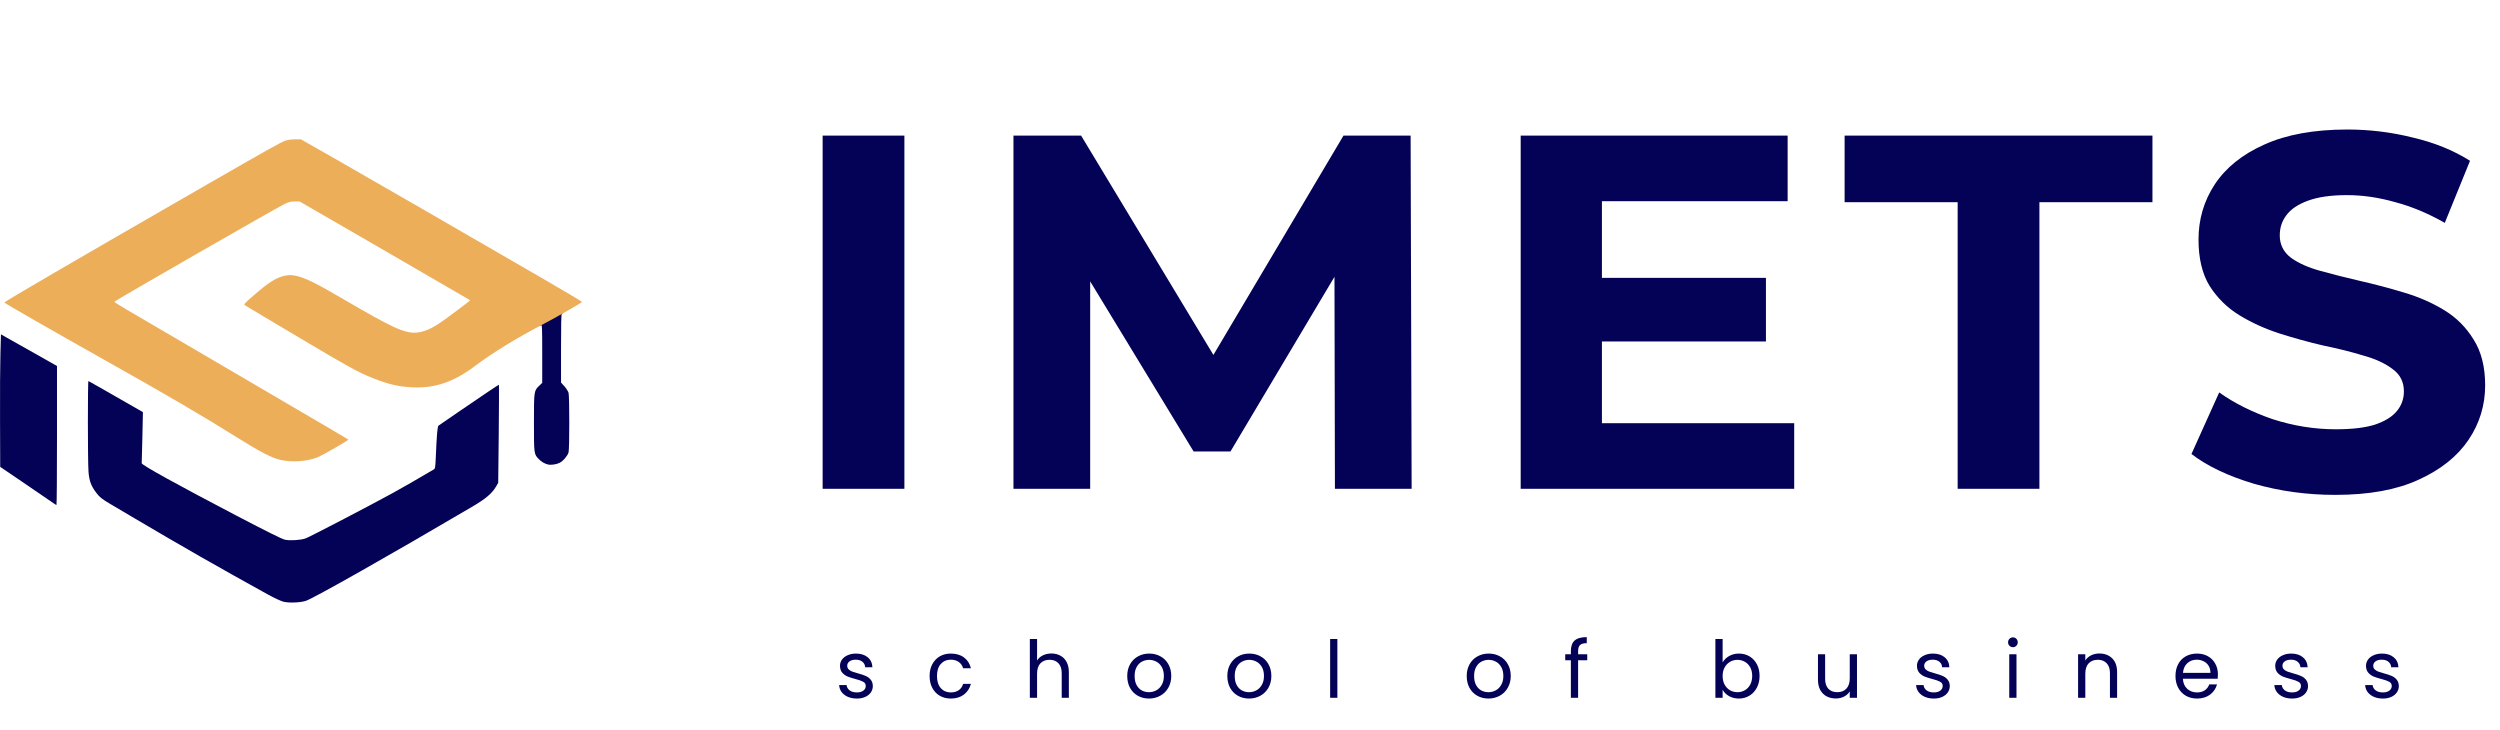 <svg width="3043" height="889" viewBox="0 0 3043 889" fill="none" xmlns="http://www.w3.org/2000/svg">
<path d="M344.813 732.378C341.975 731.646 333.55 727.708 326.042 723.588C266.797 690.898 220.83 664.618 164.607 631.378C152.245 624.053 138.693 615.995 134.389 613.523C123.676 607.204 121.02 605.007 116.808 599.329C110.764 591.18 108.658 585.319 107.743 574.423C106.735 561.786 106.735 463.35 107.651 463.808C108.109 463.991 123.218 472.507 141.165 482.854L173.947 501.626L173.306 532.301C172.939 549.15 172.573 563.343 172.481 563.801C172.207 565.907 213.413 588.707 287.766 627.624C325.126 647.128 343.348 656.193 346.828 656.926C353.054 658.299 365.874 657.475 371.917 655.369C376.313 653.904 450.483 615.262 477.313 600.52C488.392 594.476 509.178 582.572 527.401 571.767C529.781 570.394 529.781 570.211 530.422 557.025C531.613 529.005 532.437 519.299 533.719 518.108C534.451 517.467 545.531 509.867 558.351 501.168C571.17 492.469 587.378 481.389 594.337 476.719C601.296 471.958 607.157 468.204 607.34 468.387C607.523 468.57 607.34 495.491 607.065 528.181L606.424 587.7L603.769 592.279C598.915 600.52 591.132 607.204 575.291 616.453C475.939 674.965 382.173 727.983 372.467 731.279C365.782 733.569 351.681 734.118 344.813 732.378Z" fill="#030256"/>
<path d="M64.339 611.966C62.325 610.501 47.124 600.062 30.459 588.799L0.241 568.288L0.058 511.149C-0.125 479.741 0.15 443.389 0.516 430.477L1.157 406.944L8.025 410.882C11.779 412.988 27.163 421.687 42.18 430.111L69.376 445.495V530.104C69.376 576.621 69.101 614.713 68.735 614.713C68.277 614.621 66.354 613.431 64.339 611.966Z" fill="#030256"/>
<path d="M666.86 565.357C662.648 564.258 658.893 562.06 655.688 558.672C649.92 552.72 649.92 552.354 649.92 514.262C649.92 475.528 649.92 475.528 656.696 469.21L659.992 466.005V430.385C659.992 398.794 659.809 394.856 658.619 395.864C657.428 396.779 657.245 396.688 657.245 394.856C657.245 393.025 658.985 391.651 668.6 386.524C679.038 380.755 684.716 378.923 684.716 381.213C684.716 381.762 684.349 382.128 683.8 382.128C683.159 382.128 682.884 396.688 682.884 423.884V465.639L687.005 470.217C689.203 472.69 691.492 476.261 692.041 478.092C693.232 482.487 693.232 546.31 692.041 550.706C690.851 554.826 685.448 561.236 681.144 563.342C677.207 565.357 670.614 566.272 666.86 565.357Z" fill="#030256"/>
<path d="M340.601 559.588C330.437 557.208 315.878 549.607 290.513 533.675C248.209 507.12 200.868 479.466 126.606 437.802C62.6 401.816 5.37 369.035 5.278 368.21C5.278 367.203 89.521 318.031 244.271 229.027C325.493 182.327 342.341 172.804 347.469 171.155C350.216 170.24 355.069 169.599 359.19 169.599H366.241L407.172 192.857C448.194 216.299 562.288 282.045 657.52 337.26C685.539 353.468 708.523 367.112 708.523 367.478C708.523 368.302 676.291 386.707 661.365 394.491C627.577 412.163 600.93 428.462 576.756 446.501C552.033 464.998 529.049 472.69 502.494 471.5C485.646 470.767 472.826 467.837 453.505 460.145C435.924 453.186 422.28 445.586 364.226 410.973C348.843 401.816 328.057 389.454 317.984 383.502C307.911 377.55 298.938 372.148 298.022 371.507C296.465 370.5 297.473 369.401 308.095 360.152C327.049 343.579 336.664 337.535 347.469 335.429C358.915 333.14 372.376 337.901 400.487 354.109C409.461 359.237 426.767 369.218 438.854 376.177C485.829 403.19 498.099 407.768 513.757 403.647C524.013 400.992 532.62 395.864 555.421 378.558C573.277 365.097 572.453 365.738 571.995 365.28C571.445 364.822 476.031 309.515 438.854 288.088C422.28 278.473 398.747 264.921 386.66 257.962L364.684 245.234H358.732C353.97 245.234 351.59 245.875 346.828 248.073C336.939 252.743 139.609 366.104 139.151 367.295C139.059 367.661 145.652 371.873 153.802 376.635C162.043 381.396 182.554 393.3 199.403 403.281C256.267 436.612 298.48 461.336 361.021 497.963C395.268 517.925 423.654 534.682 424.02 535.048C424.753 535.689 393.253 553.82 386.66 556.567C373.932 561.786 354.886 563.068 340.601 559.588Z" fill="#EDAE5A"/>
<path d="M1001.32 595V165.019H1100.83V595H1001.32ZM1233.59 595V165.019H1315.9L1498.95 468.463H1455.34L1635.32 165.019H1717.01L1718.24 595H1624.87L1624.26 308.141H1641.46L1497.72 549.545H1452.88L1306.07 308.141H1326.96V595H1233.59ZM1942.49 338.24H2149.5V415.636H1942.49V338.24ZM1949.86 515.146H2183.9V595H1850.97V165.019H2175.91V244.872H1949.86V515.146ZM2382.86 595V246.101H2245.26V165.019H2619.96V246.101H2482.37V595H2382.86ZM2842.49 602.371C2808.1 602.371 2775.13 597.867 2743.6 588.857C2712.07 579.439 2686.68 567.358 2667.43 552.616L2701.21 477.677C2719.64 490.781 2741.35 501.633 2766.33 510.232C2791.71 518.422 2817.31 522.517 2843.11 522.517C2862.76 522.517 2878.53 520.675 2890.41 516.989C2902.69 512.894 2911.7 507.366 2917.43 500.404C2923.17 493.442 2926.03 485.457 2926.03 476.448C2926.03 464.982 2921.53 455.973 2912.52 449.421C2903.51 442.459 2891.63 436.931 2876.89 432.836C2862.15 428.331 2845.77 424.236 2827.75 420.55C2810.14 416.455 2792.33 411.541 2774.31 405.808C2756.7 400.075 2740.53 392.704 2725.78 383.695C2711.04 374.686 2698.96 362.81 2689.54 348.068C2680.53 333.326 2676.03 314.488 2676.03 291.556C2676.03 266.986 2682.58 244.668 2695.69 224.602C2709.2 204.126 2729.27 187.951 2755.88 176.075C2782.91 163.79 2816.69 157.648 2857.24 157.648C2884.26 157.648 2910.88 160.924 2937.09 167.476C2963.3 173.618 2986.44 183.037 3006.5 195.732L2975.79 271.285C2955.72 259.819 2935.66 251.424 2915.59 246.101C2895.52 240.368 2875.87 237.501 2856.62 237.501C2837.37 237.501 2821.61 239.753 2809.32 244.258C2797.04 248.763 2788.23 254.7 2782.91 262.072C2777.59 269.033 2774.93 277.223 2774.93 286.642C2774.93 297.699 2779.43 306.708 2788.44 313.669C2797.45 320.221 2809.32 325.545 2824.07 329.64C2838.81 333.735 2854.98 337.83 2872.59 341.925C2890.61 346.02 2908.42 350.73 2926.03 356.053C2944.05 361.377 2960.43 368.543 2975.17 377.552C2989.92 386.561 3001.79 398.437 3010.8 413.179C3020.22 427.922 3024.93 446.554 3024.93 469.077C3024.93 493.238 3018.17 515.351 3004.66 535.417C2991.14 555.483 2970.87 571.658 2943.85 583.943C2917.23 596.229 2883.44 602.371 2842.49 602.371Z" fill="#030256"/>
<path d="M1043.05 850.272C1038.99 850.272 1035.35 849.595 1032.12 848.241C1028.9 846.822 1026.35 844.888 1024.48 842.438C1022.61 839.923 1021.58 837.053 1021.39 833.829H1030.48C1030.74 836.473 1031.96 838.633 1034.15 840.31C1036.41 841.986 1039.35 842.824 1042.96 842.824C1046.31 842.824 1048.95 842.083 1050.89 840.6C1052.82 839.117 1053.79 837.247 1053.79 834.99C1053.79 832.668 1052.76 830.959 1050.69 829.863C1048.63 828.702 1045.44 827.574 1041.12 826.478C1037.19 825.446 1033.96 824.414 1031.45 823.382C1029 822.286 1026.87 820.706 1025.06 818.643C1023.32 816.515 1022.45 813.742 1022.45 810.324C1022.45 807.616 1023.26 805.133 1024.87 802.876C1026.48 800.619 1028.77 798.846 1031.74 797.556C1034.7 796.202 1038.09 795.525 1041.89 795.525C1047.76 795.525 1052.5 797.008 1056.11 799.974C1059.72 802.941 1061.66 807.003 1061.92 812.162H1053.11C1052.92 809.389 1051.79 807.164 1049.73 805.488C1047.73 803.811 1045.02 802.973 1041.6 802.973C1038.44 802.973 1035.93 803.65 1034.06 805.004C1032.19 806.358 1031.25 808.132 1031.25 810.324C1031.25 812.065 1031.8 813.516 1032.9 814.677C1034.06 815.773 1035.48 816.676 1037.15 817.385C1038.89 818.03 1041.28 818.772 1044.31 819.61C1048.12 820.642 1051.21 821.674 1053.6 822.705C1055.98 823.673 1058.01 825.156 1059.69 827.155C1061.43 829.154 1062.33 831.765 1062.4 834.99C1062.4 837.891 1061.59 840.503 1059.98 842.824C1058.37 845.146 1056.08 846.984 1053.11 848.338C1050.21 849.628 1046.86 850.272 1043.05 850.272ZM1131.51 822.802C1131.51 817.321 1132.6 812.549 1134.79 808.486C1136.99 804.359 1140.02 801.167 1143.89 798.91C1147.82 796.654 1152.3 795.525 1157.33 795.525C1163.85 795.525 1169.2 797.105 1173.39 800.265C1177.64 803.424 1180.45 807.809 1181.8 813.419H1172.32C1171.42 810.195 1169.65 807.648 1167 805.778C1164.43 803.908 1161.2 802.973 1157.33 802.973C1152.3 802.973 1148.24 804.714 1145.14 808.196C1142.05 811.614 1140.5 816.483 1140.5 822.802C1140.5 829.186 1142.05 834.119 1145.14 837.601C1148.24 841.083 1152.3 842.824 1157.33 842.824C1161.2 842.824 1164.43 841.922 1167 840.116C1169.58 838.311 1171.36 835.731 1172.32 832.378H1181.8C1180.39 837.795 1177.55 842.147 1173.29 845.436C1169.04 848.66 1163.72 850.272 1157.33 850.272C1152.3 850.272 1147.82 849.144 1143.89 846.887C1140.02 844.63 1136.99 841.438 1134.79 837.311C1132.6 833.184 1131.51 828.348 1131.51 822.802ZM1279.83 795.428C1283.83 795.428 1287.44 796.299 1290.66 798.04C1293.89 799.717 1296.4 802.264 1298.21 805.681C1300.08 809.099 1301.01 813.258 1301.01 818.159V849.402H1292.31V819.417C1292.31 814.129 1290.98 810.099 1288.34 807.326C1285.7 804.488 1282.09 803.07 1277.51 803.07C1272.86 803.07 1269.16 804.521 1266.38 807.422C1263.68 810.324 1262.32 814.548 1262.32 820.094V849.402H1253.52V777.824H1262.32V803.94C1264.06 801.232 1266.45 799.136 1269.48 797.653C1272.57 796.17 1276.02 795.428 1279.83 795.428ZM1398.48 850.272C1393.51 850.272 1389 849.144 1384.94 846.887C1380.94 844.63 1377.78 841.438 1375.46 837.311C1373.2 833.12 1372.07 828.283 1372.07 822.802C1372.07 817.385 1373.23 812.613 1375.55 808.486C1377.94 804.295 1381.16 801.103 1385.23 798.91C1389.29 796.654 1393.84 795.525 1398.87 795.525C1403.9 795.525 1408.44 796.654 1412.5 798.91C1416.57 801.103 1419.76 804.263 1422.08 808.39C1424.47 812.517 1425.66 817.321 1425.66 822.802C1425.66 828.283 1424.43 833.12 1421.98 837.311C1419.6 841.438 1416.34 844.63 1412.21 846.887C1408.09 849.144 1403.51 850.272 1398.48 850.272ZM1398.48 842.534C1401.64 842.534 1404.6 841.793 1407.38 840.31C1410.15 838.826 1412.38 836.602 1414.05 833.635C1415.79 830.669 1416.66 827.058 1416.66 822.802C1416.66 818.546 1415.83 814.935 1414.15 811.969C1412.47 809.002 1410.28 806.81 1407.57 805.391C1404.86 803.908 1401.93 803.166 1398.77 803.166C1395.54 803.166 1392.58 803.908 1389.87 805.391C1387.23 806.81 1385.1 809.002 1383.49 811.969C1381.87 814.935 1381.07 818.546 1381.07 822.802C1381.07 827.122 1381.84 830.766 1383.39 833.732C1385 836.698 1387.13 838.923 1389.77 840.406C1392.42 841.825 1395.32 842.534 1398.48 842.534ZM1520.32 850.272C1515.36 850.272 1510.84 849.144 1506.78 846.887C1502.78 844.63 1499.62 841.438 1497.3 837.311C1495.04 833.12 1493.91 828.283 1493.91 822.802C1493.91 817.385 1495.07 812.613 1497.4 808.486C1499.78 804.295 1503.01 801.103 1507.07 798.91C1511.13 796.654 1515.68 795.525 1520.71 795.525C1525.74 795.525 1530.28 796.654 1534.35 798.91C1538.41 801.103 1541.6 804.263 1543.92 808.39C1546.31 812.517 1547.5 817.321 1547.5 822.802C1547.5 828.283 1546.28 833.12 1543.83 837.311C1541.44 841.438 1538.18 844.63 1534.06 846.887C1529.93 849.144 1525.35 850.272 1520.32 850.272ZM1520.32 842.534C1523.48 842.534 1526.45 841.793 1529.22 840.31C1531.99 838.826 1534.22 836.602 1535.89 833.635C1537.63 830.669 1538.51 827.058 1538.51 822.802C1538.51 818.546 1537.67 814.935 1535.99 811.969C1534.31 809.002 1532.12 806.81 1529.41 805.391C1526.7 803.908 1523.77 803.166 1520.61 803.166C1517.39 803.166 1514.42 803.908 1511.71 805.391C1509.07 806.81 1506.94 809.002 1505.33 811.969C1503.72 814.935 1502.91 818.546 1502.91 822.802C1502.91 827.122 1503.68 830.766 1505.23 833.732C1506.84 836.698 1508.97 838.923 1511.62 840.406C1514.26 841.825 1517.16 842.534 1520.32 842.534ZM1627.85 777.824V849.402H1619.04V777.824H1627.85ZM1811.69 850.272C1806.73 850.272 1802.22 849.144 1798.15 846.887C1794.16 844.63 1791 841.438 1788.67 837.311C1786.42 833.12 1785.29 828.283 1785.29 822.802C1785.29 817.385 1786.45 812.613 1788.77 808.486C1791.16 804.295 1794.38 801.103 1798.44 798.91C1802.51 796.654 1807.05 795.525 1812.08 795.525C1817.11 795.525 1821.66 796.654 1825.72 798.91C1829.78 801.103 1832.97 804.263 1835.3 808.39C1837.68 812.517 1838.88 817.321 1838.88 822.802C1838.88 828.283 1837.65 833.12 1835.2 837.311C1832.81 841.438 1829.56 844.63 1825.43 846.887C1821.3 849.144 1816.72 850.272 1811.69 850.272ZM1811.69 842.534C1814.85 842.534 1817.82 841.793 1820.59 840.31C1823.37 838.826 1825.59 836.602 1827.27 833.635C1829.01 830.669 1829.88 827.058 1829.88 822.802C1829.88 818.546 1829.04 814.935 1827.36 811.969C1825.69 809.002 1823.5 806.81 1820.79 805.391C1818.08 803.908 1815.14 803.166 1811.99 803.166C1808.76 803.166 1805.79 803.908 1803.09 805.391C1800.44 806.81 1798.31 809.002 1796.7 811.969C1795.09 814.935 1794.28 818.546 1794.28 822.802C1794.28 827.122 1795.06 830.766 1796.61 833.732C1798.22 836.698 1800.35 838.923 1802.99 840.406C1805.63 841.825 1808.54 842.534 1811.69 842.534ZM1931.99 803.65H1920.87V849.402H1912.06V803.65H1905.2V796.396H1912.06V792.623C1912.06 786.691 1913.58 782.37 1916.61 779.662C1919.7 776.889 1924.64 775.503 1931.41 775.503V782.854C1927.54 782.854 1924.8 783.628 1923.19 785.175C1921.64 786.658 1920.87 789.141 1920.87 792.623V796.396H1931.99V803.65ZM2096.78 806.262C2098.59 803.102 2101.23 800.523 2104.71 798.524C2108.2 796.525 2112.16 795.525 2116.61 795.525C2121.38 795.525 2125.67 796.654 2129.48 798.91C2133.28 801.167 2136.28 804.359 2138.47 808.486C2140.66 812.549 2141.76 817.289 2141.76 822.705C2141.76 828.057 2140.66 832.829 2138.47 837.021C2136.28 841.212 2133.25 844.469 2129.38 846.79C2125.58 849.112 2121.32 850.272 2116.61 850.272C2112.03 850.272 2108 849.273 2104.52 847.274C2101.1 845.275 2098.52 842.728 2096.78 839.632V849.402H2087.98V777.824H2096.78V806.262ZM2132.77 822.705C2132.77 818.707 2131.96 815.225 2130.35 812.259C2128.73 809.292 2126.54 807.036 2123.77 805.488C2121.06 803.94 2118.06 803.166 2114.77 803.166C2111.55 803.166 2108.55 803.973 2105.78 805.585C2103.07 807.132 2100.88 809.421 2099.2 812.452C2097.59 815.419 2096.78 818.868 2096.78 822.802C2096.78 826.8 2097.59 830.314 2099.2 833.345C2100.88 836.311 2103.07 838.601 2105.78 840.213C2108.55 841.76 2111.55 842.534 2114.77 842.534C2118.06 842.534 2121.06 841.76 2123.77 840.213C2126.54 838.601 2128.73 836.311 2130.35 833.345C2131.96 830.314 2132.77 826.768 2132.77 822.705ZM2260.33 796.396V849.402H2251.52V841.567C2249.85 844.275 2247.49 846.403 2244.46 847.951C2241.5 849.434 2238.21 850.176 2234.6 850.176C2230.47 850.176 2226.76 849.337 2223.47 847.661C2220.18 845.92 2217.57 843.34 2215.64 839.923C2213.77 836.505 2212.83 832.346 2212.83 827.445V796.396H2221.54V826.284C2221.54 831.507 2222.86 835.538 2225.5 838.375C2228.15 841.148 2231.76 842.534 2236.34 842.534C2241.05 842.534 2244.75 841.083 2247.46 838.182C2250.17 835.28 2251.52 831.056 2251.52 825.51V796.396H2260.33ZM2353.92 850.272C2349.86 850.272 2346.22 849.595 2342.99 848.241C2339.77 846.822 2337.22 844.888 2335.35 842.438C2333.48 839.923 2332.45 837.053 2332.26 833.829H2341.35C2341.61 836.473 2342.83 838.633 2345.03 840.31C2347.28 841.986 2350.22 842.824 2353.83 842.824C2357.18 842.824 2359.82 842.083 2361.76 840.6C2363.69 839.117 2364.66 837.247 2364.66 834.99C2364.66 832.668 2363.63 830.959 2361.57 829.863C2359.5 828.702 2356.31 827.574 2351.99 826.478C2348.06 825.446 2344.83 824.414 2342.32 823.382C2339.87 822.286 2337.74 820.706 2335.93 818.643C2334.19 816.515 2333.32 813.742 2333.32 810.324C2333.32 807.616 2334.13 805.133 2335.74 802.876C2337.35 800.619 2339.64 798.846 2342.61 797.556C2345.57 796.202 2348.96 795.525 2352.76 795.525C2358.63 795.525 2363.37 797.008 2366.98 799.974C2370.59 802.941 2372.53 807.003 2372.79 812.162H2363.98C2363.79 809.389 2362.66 807.164 2360.6 805.488C2358.6 803.811 2355.89 802.973 2352.47 802.973C2349.31 802.973 2346.8 803.65 2344.93 805.004C2343.06 806.358 2342.12 808.132 2342.12 810.324C2342.12 812.065 2342.67 813.516 2343.77 814.677C2344.93 815.773 2346.35 816.676 2348.02 817.385C2349.76 818.03 2352.15 818.772 2355.18 819.61C2358.99 820.642 2362.08 821.674 2364.47 822.705C2366.85 823.673 2368.88 825.156 2370.56 827.155C2372.3 829.154 2373.2 831.765 2373.27 834.99C2373.27 837.891 2372.46 840.503 2370.85 842.824C2369.24 845.146 2366.95 846.984 2363.98 848.338C2361.08 849.628 2357.73 850.272 2353.92 850.272ZM2450.21 787.787C2448.54 787.787 2447.12 787.207 2445.96 786.046C2444.8 784.885 2444.21 783.466 2444.21 781.79C2444.21 780.113 2444.8 778.695 2445.96 777.534C2447.12 776.373 2448.54 775.793 2450.21 775.793C2451.82 775.793 2453.18 776.373 2454.27 777.534C2455.44 778.695 2456.02 780.113 2456.02 781.79C2456.02 783.466 2455.44 784.885 2454.27 786.046C2453.18 787.207 2451.82 787.787 2450.21 787.787ZM2454.47 796.396V849.402H2445.67V796.396H2454.47ZM2555.27 795.428C2561.71 795.428 2566.94 797.395 2570.94 801.329C2574.93 805.198 2576.93 810.808 2576.93 818.159V849.402H2568.23V819.417C2568.23 814.129 2566.91 810.099 2564.26 807.326C2561.62 804.488 2558.01 803.07 2553.43 803.07C2548.79 803.07 2545.08 804.521 2542.3 807.422C2539.6 810.324 2538.24 814.548 2538.24 820.094V849.402H2529.44V796.396H2538.24V803.94C2539.98 801.232 2542.34 799.136 2545.3 797.653C2548.33 796.17 2551.65 795.428 2555.27 795.428ZM2699.65 820.867C2699.65 822.544 2699.55 824.317 2699.36 826.187H2656.99C2657.31 831.411 2659.08 835.505 2662.31 838.472C2665.6 841.374 2669.56 842.824 2674.21 842.824C2678.01 842.824 2681.17 841.954 2683.69 840.213C2686.26 838.407 2688.07 836.021 2689.1 833.055H2698.58C2697.16 838.149 2694.33 842.309 2690.07 845.533C2685.81 848.693 2680.53 850.272 2674.21 850.272C2669.18 850.272 2664.66 849.144 2660.66 846.887C2656.73 844.63 2653.64 841.438 2651.38 837.311C2649.12 833.12 2647.99 828.283 2647.99 822.802C2647.99 817.321 2649.09 812.517 2651.28 808.39C2653.47 804.263 2656.54 801.103 2660.47 798.91C2664.47 796.654 2669.05 795.525 2674.21 795.525C2679.24 795.525 2683.69 796.621 2687.55 798.814C2691.42 801.006 2694.39 804.037 2696.45 807.906C2698.58 811.711 2699.65 816.031 2699.65 820.867ZM2690.55 819.03C2690.55 815.676 2689.81 812.807 2688.33 810.421C2686.85 807.971 2684.81 806.133 2682.23 804.908C2679.72 803.618 2676.91 802.973 2673.82 802.973C2669.37 802.973 2665.57 804.392 2662.41 807.229C2659.31 810.066 2657.54 814 2657.09 819.03H2690.55ZM2790 850.272C2785.94 850.272 2782.29 849.595 2779.07 848.241C2775.84 846.822 2773.3 844.888 2771.43 842.438C2769.56 839.923 2768.53 837.053 2768.33 833.829H2777.42C2777.68 836.473 2778.91 838.633 2781.1 840.31C2783.36 841.986 2786.29 842.824 2789.9 842.824C2793.26 842.824 2795.9 842.083 2797.83 840.6C2799.77 839.117 2800.74 837.247 2800.74 834.99C2800.74 832.668 2799.7 830.959 2797.64 829.863C2795.58 828.702 2792.39 827.574 2788.06 826.478C2784.13 825.446 2780.91 824.414 2778.39 823.382C2775.94 822.286 2773.81 820.706 2772.01 818.643C2770.27 816.515 2769.4 813.742 2769.4 810.324C2769.4 807.616 2770.2 805.133 2771.81 802.876C2773.43 800.619 2775.72 798.846 2778.68 797.556C2781.65 796.202 2785.03 795.525 2788.84 795.525C2794.71 795.525 2799.45 797.008 2803.06 799.974C2806.67 802.941 2808.6 807.003 2808.86 812.162H2800.06C2799.87 809.389 2798.74 807.164 2796.67 805.488C2794.67 803.811 2791.97 802.973 2788.55 802.973C2785.39 802.973 2782.87 803.65 2781 805.004C2779.13 806.358 2778.2 808.132 2778.2 810.324C2778.2 812.065 2778.75 813.516 2779.84 814.677C2781 815.773 2782.42 816.676 2784.1 817.385C2785.84 818.03 2788.23 818.772 2791.26 819.61C2795.06 820.642 2798.16 821.674 2800.54 822.705C2802.93 823.673 2804.96 825.156 2806.64 827.155C2808.38 829.154 2809.28 831.765 2809.34 834.99C2809.34 837.891 2808.54 840.503 2806.93 842.824C2805.31 845.146 2803.03 846.984 2800.06 848.338C2797.16 849.628 2793.8 850.272 2790 850.272ZM2900.51 850.272C2896.44 850.272 2892.8 849.595 2889.58 848.241C2886.35 846.822 2883.8 844.888 2881.93 842.438C2880.06 839.923 2879.03 837.053 2878.84 833.829H2887.93C2888.19 836.473 2889.41 838.633 2891.61 840.31C2893.86 841.986 2896.8 842.824 2900.41 842.824C2903.76 842.824 2906.41 842.083 2908.34 840.6C2910.28 839.117 2911.24 837.247 2911.24 834.99C2911.24 832.668 2910.21 830.959 2908.15 829.863C2906.08 828.702 2902.89 827.574 2898.57 826.478C2894.64 825.446 2891.41 824.414 2888.9 823.382C2886.45 822.286 2884.32 820.706 2882.51 818.643C2880.77 816.515 2879.9 813.742 2879.9 810.324C2879.9 807.616 2880.71 805.133 2882.32 802.876C2883.93 800.619 2886.22 798.846 2889.19 797.556C2892.16 796.202 2895.54 795.525 2899.35 795.525C2905.21 795.525 2909.95 797.008 2913.56 799.974C2917.18 802.941 2919.11 807.003 2919.37 812.162H2910.57C2910.37 809.389 2909.24 807.164 2907.18 805.488C2905.18 803.811 2902.47 802.973 2899.06 802.973C2895.9 802.973 2893.38 803.65 2891.51 805.004C2889.64 806.358 2888.71 808.132 2888.71 810.324C2888.71 812.065 2889.25 813.516 2890.35 814.677C2891.51 815.773 2892.93 816.676 2894.61 817.385C2896.35 818.03 2898.73 818.772 2901.76 819.61C2905.57 820.642 2908.66 821.674 2911.05 822.705C2913.44 823.673 2915.47 825.156 2917.14 827.155C2918.88 829.154 2919.79 831.765 2919.85 834.99C2919.85 837.891 2919.05 840.503 2917.43 842.824C2915.82 845.146 2913.53 846.984 2910.57 848.338C2907.66 849.628 2904.31 850.272 2900.51 850.272Z" fill="#030256"/>
</svg>
